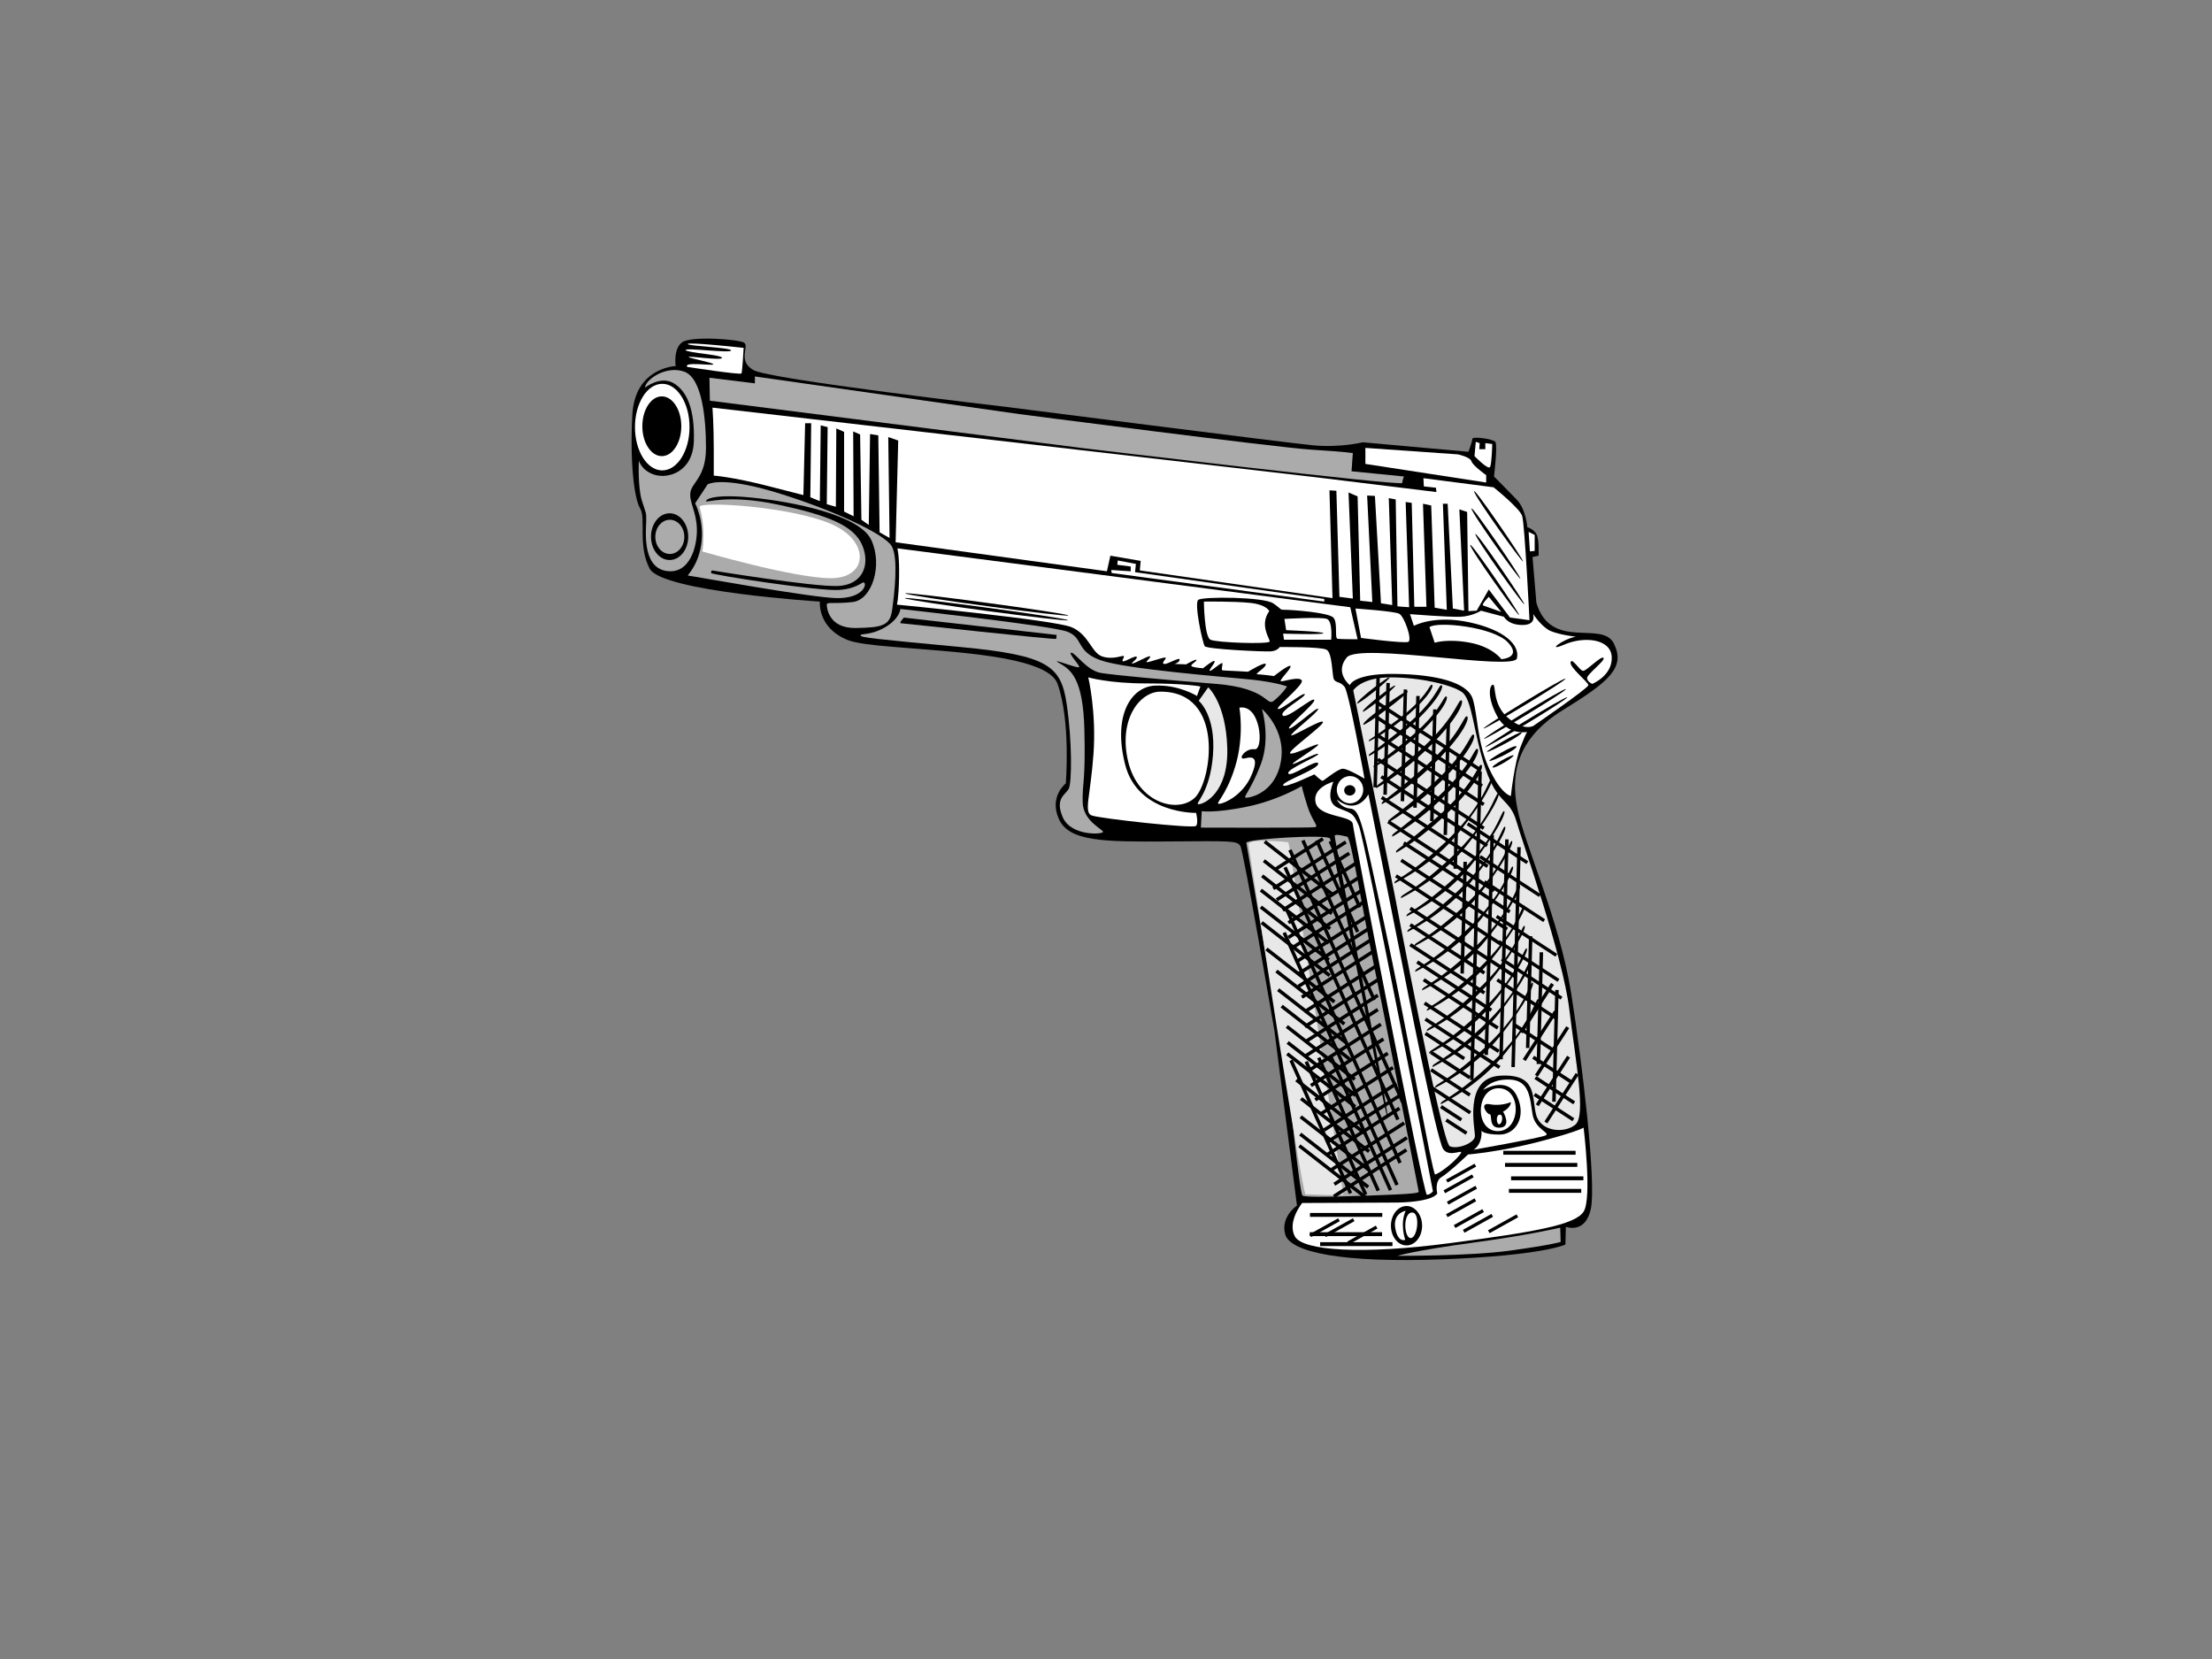 <?xml version="1.0" encoding="utf-8"?>
<!-- Generator: Adobe Illustrator 17.0.0, SVG Export Plug-In . SVG Version: 6.00 Build 0)  -->
<!DOCTYPE svg PUBLIC "-//W3C//DTD SVG 1.1//EN" "http://www.w3.org/Graphics/SVG/1.1/DTD/svg11.dtd">
<svg version="1.1" id="Layer_1" xmlns="http://www.w3.org/2000/svg" xmlns:xlink="http://www.w3.org/1999/xlink" x="0px" y="0px"
	 width="800px" height="600px" viewBox="0 0 800 600" enable-background="new 0 0 800 600" xml:space="preserve">
<rect x="0" y="0" width="800" height="600" fill="#808080" stroke="none"/>
<path d="M244.365,132.391c0,0-14.719,0.47-15.659,17.538c-0.939,17.068,0.627,30.379,2.818,33.98
	c2.193,3.601-0.939,13.467,3.445,21.766c4.384,8.299,61.54,11.901,61.54,11.901s-0.94,9.552,10.178,13.936
	c11.118,4.385,70.935,2.193,75.789,15.815c4.854,13.623,2.975,36.016,2.975,36.016s-6.107,4.697-2.505,12.84
	c3.602,8.143,16.129,8.299,39.147,8.143c23.019-0.156,25.211-0.313,26.464,1.566c1.253,1.879,12.37,67.02,12.37,67.02l8.143,63.105
	c0,0-6.107,4.071-4.228,10.491c1.88,6.42,20.827,10.335,57.155,8.926c36.329-1.409,44.158-5.324,44.158-5.324l0.157-6.42
	c0,0,7.203,2.818,9.082-6.733c1.879-9.552-2.975-51.517-7.204-77.981c-4.228-26.464-16.911-53.71-19.417-66.55
	c-2.506-12.841-0.157-25.367,16.598-35.703c16.755-10.335,22.549-15.345,18.321-23.958c-4.228-8.612-22.705,2.819-28.03-14.719
	l-1.409-16.598l2.192-0.47c0,0,0.314-5.95-0.783-7.829c-1.096-1.88-3.288-2.505-3.288-2.505s-0.47-6.42-3.758-9.866
	c-3.289-3.444-8.3-8.456-8.3-8.456s1.41-11.431,0.47-12.527c-0.94-1.096-8.299-2.036-8.299-1.096c0,0.94-1.409,4.697-1.409,4.697
	l-38.208-3.444c0,0-8.143,2.035-18.007,1.096c-9.866-0.94-111.335-13.937-111.335-13.937s-85.341-9.865-91.135-13.31
	c-5.794-3.445-1.253-8.612-3.289-9.865c-2.035-1.253-19.104-2.506-22.392-0.157C243.426,126.127,244.365,132.391,244.365,132.391
	L244.365,132.391z"/>
<path fill="#ABABAB" d="M233.248,140.22c0,0,5.637-4.541,10.491-1.566c4.855,2.975,7.517,9.552,7.204,20.827
	c-0.313,11.274-9.395,13.78-14.25,12.213c-4.854-1.566-5.637-5.167-5.637-5.167s-0.469,9.552,1.096,14.563
	c1.566,5.01,1.566,3.915,1.566,7.046c0,3.131-1.722,16.755,7.046,18.32c8.769,1.566,11.431-8.925,11.275-15.189
	c-0.157-6.263-2.819-9.552-2.349-13.153c0.469-3.601,5.637-5.481,5.637-16.129c0-10.648-1.409-25.21-7.83-27.559
	C241.077,132.077,233.561,137.088,233.248,140.22L233.248,140.22z"/>
<path fill="#FFFFFF" d="M249.376,154.47c0,8.648-4.417,15.658-9.866,15.658c-5.449,0-9.865-7.01-9.865-15.658
	c0-8.648,4.416-15.659,9.865-15.659C244.959,138.811,249.376,145.822,249.376,154.47L249.376,154.47z"/>
<path d="M246.401,154.157c0,5.967-3.155,10.805-7.046,10.805c-3.891,0-7.046-4.838-7.046-10.805c0-5.967,3.155-10.805,7.046-10.805
	C243.246,143.352,246.401,148.19,246.401,154.157L246.401,154.157z"/>
<path d="M248.906,194.087c0,4.671-3.014,8.456-6.733,8.456c-3.719,0-6.733-3.785-6.733-8.456c0-4.67,3.014-8.456,6.733-8.456
	C245.892,185.631,248.906,189.417,248.906,194.087L248.906,194.087z"/>
<path fill="#ABABAB" d="M247.497,194.165c0,3.415-2.348,6.185-5.246,6.185c-2.897,0-5.245-2.77-5.245-6.185
	c0-3.416,2.348-6.185,5.245-6.185C245.149,187.98,247.497,190.749,247.497,194.165L247.497,194.165z"/>
<path fill="#ABABAB" d="M255.953,175.139l-4.542,6.89c0,0,3.445,6.577,2.193,14.876c-1.253,8.299-5.481,11.275-4.698,11.275
	c0.783,0,45.254,8.142,54.023,8.142c8.769,0,10.492-4.541,9.709-5.48c-0.783-0.94-1.722,1.879-8.926,2.505
	c-7.203,0.626-46.35-5.48-46.507-6.107c-0.157-0.626,0.313-0.94,0.313-0.94s36.329,5.951,45.41,5.638
	c9.082-0.314,11.901-7.673,8.926-14.72c-2.975-7.046-12.057-10.805-30.535-14.719c-18.477-3.915-26.15-0.47-25.993-1.253
	c0.156-0.783,2.975-2.662,16.912-1.253c13.936,1.409,38.678,6.107,42.905,15.345c4.228,9.239,0.157,21.609-6.733,22.392
	c-6.89,0.783-9.395-0.156-9.395,0.94c0,1.095,0.626,8.612,10.491,8.456c9.866-0.157,12.371-0.94,13.154-6.577
	c0.783-5.637,2.349-18.634-0.156-23.018c-2.506-4.384-21.14-12.997-40.243-18.947C263.156,172.634,257.362,174.513,255.953,175.139
	L255.953,175.139z"/>
<path fill="#FFFFFF" d="M252.977,183.282c0,0,1.41,4.071,1.41,10.022c0,5.95-0.47,6.107-0.47,6.107s33.197,9.708,46.664,9.708
	s14.406-13.78-0.627-19.886C284.922,183.126,253.604,181.247,252.977,183.282L252.977,183.282z"/>
<path fill="#FFFFFF" d="M248.593,132.703c0,0,19.26,2.976,19.574,2.349c0.313-0.626,0.783-9.239,0.783-9.239
	s-20.043-2.192-20.2-1.409c-0.156,0.783,15.659,1.253,15.659,2.349s-16.598-1.096-16.442-0.156
	c0.156,0.94,13.153,1.722,13.153,2.819c0,1.096-12.214-0.783-12.057-0.313c0.156,0.47,8.925,2.035,8.925,2.662
	C257.988,132.391,246.871,130.668,248.593,132.703L248.593,132.703z"/>
<path fill="#ABABAB" d="M256.579,136.618l0.156,8.3l135.449,17.224c0,0,114.78,13.78,114.937,12.528
	c0.156-1.253,0.626-2.349,0.626-2.349l-18.947-1.879l0.47-6.577c0,0-2.662-0.47-15.189-1.253
	c-12.527-0.783-105.384-12.841-105.384-12.841l-95.676-13.623v2.505L256.579,136.618L256.579,136.618z"/>
<path fill="#FFFFFF" d="M257.675,147.423c0,0,0.469,6.107,0.469,15.346s0,9.239,0,9.239s6.733,0.469,19.574,3.758
	c12.84,3.288,12.84,3.288,12.84,3.288l0.627-25.993h2.193l-0.314,26.776l3.445,1.41l0.313-27.404l2.506,0.627l-0.313,27.873
	l3.288,0.939l0.157-28.342l2.818,1.253v28.813l3.445,1.722l-0.156-30.691l2.505,1.096l0.47,30.848l2.662,1.879l0.47-32.883
	l2.976,0.469l0.47,35.076l3.602,2.036l-0.47-36.486l3.602,1.253l-0.94,36.799l76.415,10.492l1.253-5.638l10.961,1.879l-0.313,3.445
	l69.682,10.022l-1.096-38.99l2.506,0.156l1.096,38.365l4.854,0.626l-1.566-38.365l3.289,1.409l0.939,37.738l4.385,0.47
	l-1.879-38.521l2.818,0.156l2.193,38.834l4.071,0.627l-1.253-38.678l2.505,0.47l0.627,38.677l4.228,0.313l-1.253-38.051l2.192,0.313
	l0.94,37.581h4.384l-1.253-37.268l2.976,0.627l1.253,36.954l4.384,0.783l-1.409-38.365h1.722l1.879,37.895l4.071,0.783
	l-1.722-36.642l2.819,0.94l0.47,35.858l2.975-0.157l4.384-7.672l7.673,10.178l7.047,0.94c0,0-1.722-34.919-2.662-37.738
	c-0.94-2.819-10.335-10.335-10.335-10.335l-25.367-3.288l0.157,2.975l4.384,0.47l0.157,1.566l-43.375-5.324L257.675,147.423
	L257.675,147.423z"/>
<path fill="#FFFFFF" d="M493.811,161.986v5.794l43.688,6.733v-2.662c0,0-4.854-3.445-5.324-5.011
	c-0.47-1.566-4.854-2.505-4.854-2.505L493.811,161.986L493.811,161.986z"/>
<path fill="#FFFFFF" d="M533.742,159.794l-0.47,5.168c0,0,5.011,5.167,5.638,3.914c0.626-1.252,0.783-8.299,0.783-8.299
	l-2.505-0.313v2.193h-2.192l0.156-2.193L533.742,159.794L533.742,159.794z"/>
<path d="M533.585,193.148c-0.175,1.398,17.694,26.306,17.694,25.367C551.28,217.575,533.742,191.895,533.585,193.148
	L533.585,193.148z"/>
<path d="M532.175,183.909c-0.174,1.398,17.695,26.306,17.695,25.368C549.871,208.336,532.333,182.656,532.175,183.909
	L532.175,183.909z"/>
<path d="M533.115,177.645c-0.175,1.398,17.694,26.307,17.694,25.367C550.81,202.073,533.272,176.392,533.115,177.645
	L533.115,177.645z"/>
<path d="M531.706,197.062c-0.175,1.399,17.694,26.307,17.694,25.367C549.4,221.49,531.862,195.81,531.706,197.062L531.706,197.062z"
	/>
<polygon fill="#FFFFFF" points="552.846,192.364 553.315,199.411 555.038,199.254 555.038,193.461 552.846,192.364 "/>
<path fill="#FFFFFF" d="M509.94,222.116l1.409,4.228c0,0,7.359-4.071,20.2-1.253c12.841,2.819,18.165,8.299,17.068,12.997
	c-1.096,4.698-56.999-5.793-61.54-0.313s1.096,10.021,1.096,10.021s1.253-4.228,16.129-4.071
	c14.876,0.156,26.464,2.976,28.342,9.082c1.879,6.107,1.566,15.816,5.95,25.211c4.384,9.395,7.829,9.865,7.829,9.865
	s1.253-12.057,3.602-18.007c2.349-5.951,2.349-5.168,2.349-5.168s-7.047,1.566-10.962-5.794c-3.915-7.359-2.505-11.431-1.409-11.274
	c1.096,0.157-0.313,7.204,5.481,12.057c5.794,4.855,9.082,2.819,9.082,2.819s19.887-13.623,19.887-14.719
	c0-1.096-6.89-6.42-6.42-8.299c0.47-1.879,3.289,3.132,4.542,3.132c1.252,0,6.576-5.637,7.359-4.698
	c0.783,0.94-6.107,5.95-5.95,7.359c0.156,1.41,1.879,2.036,1.879,2.036s7.36-2.975,7.046-9.708
	c-0.313-6.733-10.178-7.517-17.068-4.542c-6.89,2.976-0.94-1.879,4.071-2.819c0,0-5.794-0.626-9.082-2.035
	c-3.289-1.409-6.42-6.264-6.42-6.264s1.566,4.071-3.758,4.071s-6.733-2.975-6.733-2.975l-8.299-2.193c0,0-3.131,2.036-7.516,2.193
	C523.72,223.212,509.94,222.116,509.94,222.116L509.94,222.116z"/>
<path fill="#FFFFFF" d="M516.987,226.814l1.88,5.637c0,0,4.697-1.566,12.84,0c8.143,1.566,11.274,5.95,11.274,5.95
	s7.673-0.47,2.349-6.107C540.005,226.658,519.648,224.622,516.987,226.814L516.987,226.814z"/>
<path d="M566.156,245.448c-0.76-0.456-30.065,17.539-29.595,18.008C537.03,263.925,566.938,245.918,566.156,245.448L566.156,245.448
	z"/>
<path d="M566.312,249.206c-0.76-0.456-30.065,17.538-29.595,18.008C537.186,267.683,567.095,249.676,566.312,249.206
	L566.312,249.206z"/>
<path d="M566.782,252.182c-0.76-0.456-30.065,17.538-29.595,18.007C537.657,270.658,567.565,252.651,566.782,252.182
	L566.782,252.182z"/>
<path d="M550.34,264.865c-0.565-0.565-13.154,6.733-12.527,7.046C538.439,272.225,551.123,265.648,550.34,264.865L550.34,264.865z"
	/>
<path d="M548.461,270.032c0-1.337-11.118,5.168-9.709,5.168C540.161,275.2,548.461,271.129,548.461,270.032L548.461,270.032z"/>
<path d="M547.365,273.164c-0.501-0.376-8.143,3.758-7.517,4.385C540.475,278.175,547.991,273.634,547.365,273.164L547.365,273.164z"
	/>
<path fill="#FFFFFF" d="M538.439,215.853c0,0-2.819,2.819-2.035,3.132c0.783,0.313,6.576,2.349,6.576,2.349L538.439,215.853
	L538.439,215.853z"/>
<path fill="#FFFFFF" d="M490.21,220.081l2.036,10.647c0,0,15.502,2.036,17.068,1.41c1.566-0.626-1.409-9.239-3.288-10.178
	C504.147,221.02,490.21,220.081,490.21,220.081L490.21,220.081z"/>
<path fill="#FFFFFF" d="M488.331,219.61l-163.792-21.296c0,0,0.783,2.505,0.626,10.492c-0.156,7.986-0.783,9.866-0.783,9.866
	s56.685,5.481,63.105,8.143c6.42,2.662,7.203,9.395,11.274,10.648c4.071,1.253,7.36-0.627,7.673-0.157
	c0.313,0.47-1.096,1.879-0.156,1.879c0.939,0,4.541-2.349,4.854-1.566c0.313,0.783-2.506,2.348-1.566,2.348
	c0.94,0,6.42-3.288,6.42-2.505c0,0.783-2.036,2.035-1.096,2.035c0.94,0,6.733-2.192,6.733-1.566c0,0.626-1.722,1.879-0.626,2.193
	c1.096,0.313,5.637-2.662,5.637-1.566c0,1.096-1.88,1.566-1.88,1.566l4.229,0.156c0,0,3.758-2.193,3.758-1.566
	c0,0.626-2.818,1.879-1.566,2.348c1.253,0.47,3.915,0.627,3.915,0.627s4.228-3.445,4.228-2.505c0,0.94-2.506,3.445-1.722,3.445
	c0.783,0,4.541-3.601,4.541-2.662c0,0.94-0.626,2.506,0.156,2.506c0.783,0,9.082,0.47,9.082,0.47s6.42-3.915,6.42-2.662
	s-4.384,3.601-2.975,3.601c1.409,0,5.95,0.627,5.95,0.627s5.48-4.384,5.951-3.602c0.47,0.783-4.385,5.324-3.445,5.481
	c0.94,0.156,6.577-1.879,7.517-0.313c0.94,1.566-9.552,9.708-8.613,10.335c0.94,0.626,9.239-6.264,9.708-5.324
	c0.47,0.939-9.395,6.107-7.986,7.672c1.41,1.566,10.962-6.89,11.431-5.637c0.47,1.253-10.335,10.022-9.082,10.335
	c1.253,0.313,10.492-8.299,10.492-7.046c0,1.253-10.805,9.395-9.708,9.552c1.096,0.156,10.961-5.951,11.431-4.855
	c0.47,1.096-12.37,10.179-11.901,11.275c0.47,1.095,9.552-3.602,10.179-3.132c0.627,0.47-9.552,6.577-9.239,7.046
	c0.314,0.47,8.926-4.384,9.239-3.601c0.313,0.783-11.587,5.48-10.805,7.046c0.783,1.566,10.335-5.481,10.805-3.602
	c0.47,1.88-12.841,6.42-12.683,7.83c0.157,1.409,11.274-3.915,11.274-3.915s2.506,2.349,2.975,2.349c0.47,0,5.481-4.384,7.36-4.384
	c1.879,0,7.83,3.601,7.83,3.601s-5.638-31.161-7.204-33.197c-1.566-2.036-3.288-1.409-3.915-2.818
	c-0.626-1.409-0.47-9.552-2.662-10.648c-2.192-1.096-16.911-0.94-16.911-0.94s-0.783,1.409-3.289,1.566
	c-2.505,0.156-23.018-0.783-23.802-1.879c-0.783-1.096-3.914-15.503-2.348-16.756c1.566-1.253,23.645-1.095,27.09,1.253
	c3.445,2.349,2.193,2.349,4.384,2.349c2.193,0,15.659,0.94,17.382,2.818c1.722,1.879,0.314,7.517,1.566,7.673
	c1.253,0.156,7.204,0.156,7.204,0.156L488.331,219.61L488.331,219.61z"/>
<path fill="#FFFFFF" d="M464.529,223.838l0.627,4.071c0,0,13.153,0.47,13.467,1.096c0.313,0.627-14.563,0.156-14.563,0.156
	l0.313,2.193h17.068c0,0,0.626-6.733-1.566-7.517C477.683,223.056,464.529,223.838,464.529,223.838L464.529,223.838z"/>
<path fill="#FFFFFF" d="M459.049,221.02c0,0-0.94-2.348-6.89-2.975c-5.951-0.626-16.755-0.47-16.755-0.47s0.156,12.683,2.349,13.78
	c2.193,1.096,21.453,1.722,21.453,0.626C459.205,230.885,455.447,226.031,459.049,221.02L459.049,221.02z"/>
<path d="M327.358,214.6c0.367,0.92,59.034,8.769,59.034,7.986C386.392,221.803,327.045,213.817,327.358,214.6L327.358,214.6z"/>
<path d="M327.201,216.322c0.367,0.919,59.034,8.769,59.034,7.986C386.235,223.525,326.887,215.539,327.201,216.322L327.201,216.322z
	"/>
<path fill="#ABABAB" d="M325.635,220.237c0,0-0.156,3.445-5.481,6.577c-5.324,3.132-8.925,2.192-8.925,2.975
	c0,0.783,4.697,1.253,36.329,4.228c31.631,2.975,36.172,6.89,38.207,20.513c2.036,13.623,1.879,28.5,0.783,30.691
	c-1.096,2.193-5.168,3.445-2.193,10.335c2.975,6.89,14.406,6.263,14.563,5.324c0.157-0.94-7.203-3.758-7.359-10.805
	c-0.156-7.046,1.096-7.36,0.626-26.151c-0.469-18.791-5.01-21.766-9.082-24.115c-4.071-2.348,7.203,2.349,7.203,1.409
	c0-0.939-4.228-5.167-2.818-5.167c1.409,0,5.637,6.576,10.805,7.359c5.168,0.783,21.609,2.349,41.34,3.915
	c19.73,1.566,18.164,8.612,21.296,5.95c3.132-2.662,4.541-5.01,4.541-5.01s-4.071-1.566-13.154-2.505
	c-9.082-0.94-45.567-3.758-54.493-7.047c-8.925-3.289-5.794-8.143-12.057-10.335C379.502,226.187,325.635,220.237,325.635,220.237
	L325.635,220.237z"/>
<path d="M326.887,223.369c0,0-1.879,2.036-1.096,2.036c0.783,0,56.215,6.107,56.215,5.637c0-0.47,0.157-1.409,0.157-1.409
	L326.887,223.369L326.887,223.369z"/>
<path fill="#FFFFFF" d="M393.594,244.978c0,0,2.975,12.527,1.88,27.716c-1.096,15.189-3.602,21.14-0.627,22.236
	c2.975,1.096,36.799,4.854,37.738,3.758c0.94-1.096,0-4.697,0-4.697s-21.14,0.469-25.68-17.538
	c-4.541-18.008,2.349-28.186,10.961-28.5c8.613-0.313,15.033,3.758,15.033,3.758l1.253-3.445c0,0-5.481-1.096-19.417-1.096
	C400.798,247.171,393.594,244.978,393.594,244.978L393.594,244.978z"/>
<path fill="#FFFFFF" d="M419.589,250.146c-7.361,0.049-15.19,10.022-11.588,25.211c3.602,15.189,18.007,18.947,24.115,13.153
	C438.222,282.716,443.233,249.989,419.589,250.146L419.589,250.146z"/>
<path fill="#FFFFFF" d="M448.244,255.939c0,0,1.879,10.335-1.566,21.453c-3.445,11.118-7.673,13.466-5.638,13.31
	c2.036-0.156,8.456-3.288,11.431-10.021c2.975-6.733,0.783-7.204-2.192-6.42c-2.975,0.783,0-3.758,3.445-3.288
	C457.17,271.442,456.074,254.53,448.244,255.939L448.244,255.939z"/>
<path fill="#E8E8E8" d="M436.97,248.58l-3.445,4.854c0,0,6.264,5.168,5.167,19.574c-1.096,14.406-7.046,17.851-5.167,17.851
	c1.879,0,10.805-4.071,10.335-20.356C443.39,254.217,436.97,248.58,436.97,248.58L436.97,248.58z"/>
<path fill="#ABABAB" d="M456.387,256.409c0,0,3.288,10.492-0.47,20.2c-3.758,9.708-6.733,11.901-5.167,11.901
	c1.566,0,10.648-1.879,12.527-13.31C465.156,263.769,456.387,256.409,456.387,256.409L456.387,256.409z"/>
<path fill="#ABABAB" d="M434.621,293.364l-0.313,5.951c0,0,39.93,0.156,41.339-0.157c1.409-0.314-1.096-2.192-2.819-7.673
	c-1.722-5.48-2.035-7.203-2.035-7.203s-8.456,5.168-20.043,7.517C439.162,294.147,434.621,293.364,434.621,293.364L434.621,293.364z
	"/>
<polygon fill="#FFFFFF" points="404.242,202.699 404.086,204.265 408.94,204.891 408.94,206.614 401.893,206.144 402.05,207.24 
	478.936,217.575 478.936,216.635 410.506,206.927 410.819,203.952 404.242,202.699 "/>
<path fill="#FFFFFF" d="M493.028,285.613c0,2.724-2.138,4.932-4.776,4.932c-2.637,0-4.776-2.208-4.776-4.932
	c0-2.724,2.139-4.932,4.776-4.932C490.89,280.681,493.028,282.889,493.028,285.613L493.028,285.613z"/>
<path d="M490.21,285.848c0,1.037-0.911,1.879-2.035,1.879c-1.125,0-2.036-0.841-2.036-1.879c0-1.038,0.912-1.88,2.036-1.88
	C489.298,283.969,490.21,284.81,490.21,285.848L490.21,285.848z"/>
<path fill="#FFFFFF" d="M482.224,282.716c0,0-7.672,2.036-6.42,7.517c1.253,5.48,13.154,4.541,13.467,7.829
	c0.314,3.288,25.524,134.04,26.777,134.04c1.253,0,2.193-1.253,2.193-1.253s-24.584-126.837-26.777-132.161
	c-2.192-5.324-3.288-4.541-7.673-6.577C479.405,290.076,481.598,284.438,482.224,282.716L482.224,282.716z"/>
<path fill="#FFFFFF" d="M483.476,289.136c0,0,1.253,2.975,4.855,3.289c3.601,0.313,4.384,5.324,12.214,41.339
	c7.83,36.016,17.538,90.978,18.478,90.978c0.939,0,6.107-3.601,8.769-6.89c2.662-3.288-3.288,1.253-5.794-2.192
	c-2.506-3.445-14.25-63.888-14.25-63.888l-12.84-64.514C494.908,287.257,490.993,295.087,483.476,289.136L483.476,289.136z"/>
<path fill="#E8E8E8" d="M489.427,249.676l14.876,73.44c0,0,17.068,90.195,20.043,91.448c2.975,1.253,8.925-1.253,9.082-3.602
	c0.157-2.349-4.384-21.14,9.082-21.923c13.467-0.783,11.431,7.517,12.997,13.937c1.566,6.42,10.335,7.046,14.25,3.758
	c3.914-3.289,0.157-22.236-2.192-41.653c-2.349-19.417-16.599-59.347-19.104-67.96c-2.506-8.612-6.89-6.107-11.275-19.26
	c-4.384-13.154-4.697-24.898-8.456-27.56c-3.758-2.662-15.189-5.324-25.837-5.324C492.246,244.978,489.427,249.676,489.427,249.676
	L489.427,249.676z"/>
<path fill="#FFFFFF" d="M532.959,415.817c0,0,23.958-4.228,25.994-5.167c2.035-0.94-3.758-2.036-4.698-7.673
	c-0.94-5.637-0.94-12.214-8.143-12.527c-7.203-0.314-9.708,3.758-9.708,3.758s8.612-5.324,12.214,2.192
	c3.601,7.517-0.47,13.937-6.264,13.937c-5.794,0-6.577-1.41-6.577-1.41S536.404,413.468,532.959,415.817L532.959,415.817z"/>
<path fill="#FFFFFF" d="M541.728,393.581c-7.981,0.285-8.456,15.502,0,15.502C550.184,409.083,550.496,393.268,541.728,393.581
	L541.728,393.581z"/>
<path d="M546.425,398.592c0,0-3.445,1.566-7.516,0.783c-4.072-0.783-1.253,3.602-0.157,3.602c1.096,0-0.626,5.168,3.758,4.855
	c4.384-0.314,1.096-5.794,1.096-5.794S546.425,400.628,546.425,398.592L546.425,398.592z"/>
<path fill="#FFFFFF" d="M542.354,403.133c-1.564,0.174-1.096,3.915,0,3.445C543.45,406.108,543.763,402.976,542.354,403.133
	L542.354,403.133z"/>
<path d="M511.506,342.22c0,0,13.623-6.42,23.332-18.478c9.709-12.057,12.997-19.574,11.901-19.574
	c-1.096,0-2.89,10.12-17.225,23.489C515.577,340.654,511.193,340.654,511.506,342.22L511.506,342.22z"/>
<path d="M509,337.053c0,0,13.623-6.42,23.332-18.478c9.708-12.057,12.996-19.574,11.901-19.574c-1.096,0-2.89,10.12-17.225,23.489
	C513.072,335.487,508.687,335.487,509,337.053L509,337.053z"/>
<path d="M508.687,331.416c0,0,13.623-6.42,23.332-18.478c9.709-12.057,12.997-19.574,11.901-19.574
	c-1.096,0-2.89,10.12-17.225,23.489C512.759,329.849,508.374,329.849,508.687,331.416L508.687,331.416z"/>
<path d="M506.651,324.839c0,0,13.624-6.42,23.332-18.478c9.708-12.057,12.996-19.574,11.901-19.574
	c-1.096,0-2.89,10.12-17.225,23.489C510.723,323.273,506.338,323.273,506.651,324.839L506.651,324.839z"/>
<path d="M504.303,319.515c0,0,13.623-6.42,23.332-18.478c9.708-12.057,12.997-19.574,11.901-19.574
	c-1.096,0-2.89,10.12-17.225,23.489C508.374,317.948,503.989,317.948,504.303,319.515L504.303,319.515z"/>
<path d="M511.819,351.459c0,0,13.623-6.421,23.332-18.478c9.708-12.057,12.996-19.574,11.901-19.574
	c-1.096,0-2.89,10.12-17.225,23.489C515.89,349.892,511.506,349.892,511.819,351.459L511.819,351.459z"/>
<path d="M514.324,358.192c0,0,13.623-6.42,23.332-18.478c9.708-12.057,12.996-19.574,11.9-19.574c-1.096,0-2.89,10.12-17.224,23.489
	C518.396,356.626,514.011,356.626,514.324,358.192L514.324,358.192z"/>
<path d="M516.047,365.552c0,0,13.624-6.42,23.332-18.478c9.708-12.057,12.997-19.573,11.901-19.573
	c-1.096,0-2.89,10.119-17.225,23.488C520.118,363.986,515.734,363.986,516.047,365.552L516.047,365.552z"/>
<path d="M516.047,372.912c0,0,13.624-6.42,23.332-18.478c9.708-12.057,12.997-19.574,11.901-19.574
	c-1.096,0-2.89,10.12-17.225,23.489C520.118,371.345,515.734,371.345,516.047,372.912L516.047,372.912z"/>
<path d="M516.83,381.054c0,0,13.623-6.42,23.332-18.478c9.709-12.057,12.997-19.574,11.901-19.574
	c-1.096,0-2.89,10.12-17.225,23.489C520.901,379.488,516.517,379.488,516.83,381.054L516.83,381.054z"/>
<path d="M518.083,385.908c0,0,13.623-6.42,23.331-18.478c9.708-12.057,12.997-19.573,11.901-19.573s-2.89,10.12-17.225,23.488
	C522.154,384.342,517.77,384.342,518.083,385.908L518.083,385.908z"/>
<path d="M519.023,393.425c0,0,13.623-6.42,23.331-18.478c9.708-12.058,12.997-19.574,11.901-19.574
	c-1.096,0-2.89,10.12-17.225,23.489C523.094,391.859,518.709,391.859,519.023,393.425L519.023,393.425z"/>
<path d="M521.058,399.375c0,0,13.623-6.42,23.332-18.478c9.708-12.057,12.996-19.573,11.901-19.573
	c-1.096,0-2.891,10.12-17.225,23.488C525.129,397.809,520.745,397.809,521.058,399.375L521.058,399.375z"/>
<path d="M504.929,308.396c0,0,9.082-4.854,19.73-15.502c10.648-10.648,12.214-16.285,10.961-16.285
	c-1.253,0-2.192,7.046-16.442,19.417C504.929,308.396,504.773,306.987,504.929,308.396L504.929,308.396z"/>
<path d="M503.52,302.603c0,0,9.082-4.854,19.73-15.503c10.648-10.647,12.214-16.285,10.961-16.285
	c-1.253,0-2.193,7.047-16.442,19.417C503.52,302.603,503.363,301.193,503.52,302.603L503.52,302.603z"/>
<path d="M502.111,297.435c0,0,9.082-4.854,19.73-15.502c10.648-10.648,12.214-16.285,10.961-16.285
	c-1.253,0-2.193,7.046-16.442,19.417C502.111,297.435,501.954,296.026,502.111,297.435L502.111,297.435z"/>
<path d="M499.762,290.858c0,0,9.082-4.854,19.73-15.502c10.648-10.648,12.214-16.285,10.961-16.285
	c-1.253,0-2.193,7.046-16.442,19.417C499.762,290.858,499.605,289.449,499.762,290.858L499.762,290.858z"/>
<path d="M497.726,285.065c0,0,9.082-4.855,19.73-15.502c10.649-10.649,12.215-16.286,10.962-16.286
	c-1.253,0-2.193,7.047-16.442,19.418C497.726,285.065,497.57,283.656,497.726,285.065L497.726,285.065z"/>
<path d="M496.783,277.549c0,0,7.755-3.922,16.848-12.524c9.092-8.602,10.43-13.157,9.36-13.157c-1.07,0-1.872,5.693-14.041,15.687
	C496.783,277.549,496.649,276.41,496.783,277.549L496.783,277.549z"/>
<path d="M495.06,273.477c0,0,7.756-3.921,16.848-12.523c9.092-8.602,10.429-13.157,9.359-13.157c-1.069,0-1.872,5.693-14.04,15.687
	C495.06,273.477,494.927,272.339,495.06,273.477L495.06,273.477z"/>
<path d="M495.058,268.153c0,0,6.732-3.132,14.626-10.003c7.894-6.872,9.055-10.51,8.127-10.51c-0.93,0-1.626,4.547-12.19,12.53
	C495.058,268.153,494.942,267.244,495.058,268.153L495.058,268.153z"/>
<path d="M493.028,262.046c0.218,0.978,16.599-11.275,16.129-12.057C508.687,249.206,492.715,260.637,493.028,262.046
	L493.028,262.046z"/>
<path d="M492.87,257.361c0.159,0.765,12.09-8.804,11.748-9.416C504.277,247.333,492.643,256.26,492.87,257.361L492.87,257.361z"/>
<path d="M490.835,254.386c0.159,0.764,12.09-8.805,11.748-9.416C502.241,244.358,490.608,253.285,490.835,254.386L490.835,254.386z"
	/>
<polygon points="543.534,341.174 542.85,342.224 504.533,317.273 505.217,316.223 543.534,341.174 "/>
<polygon points="545.412,335.536 544.728,336.586 506.412,311.635 507.095,310.585 545.412,335.536 "/>
<polygon points="546.352,329.273 545.668,330.323 507.351,305.372 508.035,304.322 546.352,329.273 "/>
<polygon points="540.715,321.6 540.031,322.65 501.714,297.699 502.398,296.649 540.715,321.6 "/>
<polygon points="538.366,312.831 537.682,313.88 499.365,288.93 500.049,287.88 538.366,312.831 "/>
<polygon points="532.917,390.656 531.665,390.622 534.671,278.983 535.923,279.018 532.917,390.656 "/>
<polygon points="538.155,381.55 536.903,381.515 539.045,301.984 540.297,302.019 538.155,381.55 "/>
<polygon points="543.48,383.116 542.227,383.082 544.369,303.551 545.621,303.585 543.48,383.116 "/>
<polygon points="547.864,385.934 546.611,385.9 548.754,306.369 550.006,306.404 547.864,385.934 "/>
<polygon points="553.135,379.047 551.882,379.013 552.972,338.596 554.224,338.63 553.135,379.047 "/>
<polygon points="556.999,384.838 555.746,384.803 556.836,344.386 558.088,344.42 556.999,384.838 "/>
<polygon points="562.636,398.461 561.383,398.427 562.473,358.01 563.725,358.043 562.636,398.461 "/>
<polygon points="529.439,352.111 528.186,352.077 529.276,311.66 530.528,311.693 529.439,352.111 "/>
<polygon points="526.933,314.216 525.681,314.182 526.771,273.765 528.023,273.798 526.933,314.216 "/>
<polygon points="523.332,302.002 522.08,301.968 523.17,261.551 524.421,261.585 523.332,302.002 "/>
<polygon points="518.478,296.991 517.225,296.957 518.315,256.54 519.566,256.574 518.478,296.991 "/>
<polygon points="512.371,292.137 511.118,292.103 512.208,251.686 513.46,251.72 512.371,292.137 "/>
<polygon points="507.83,289.788 506.577,289.754 507.667,249.337 508.918,249.371 507.83,289.788 "/>
<polygon points="501.567,287.439 500.314,287.405 501.403,246.988 502.655,247.022 501.567,287.439 "/>
<polygon points="497.965,284.777 496.712,284.743 497.802,244.326 499.053,244.36 497.965,284.777 "/>
<polygon points="538.209,305.314 537.526,306.365 499.209,281.414 499.893,280.364 538.209,305.314 "/>
<polygon points="536.957,299.051 536.273,300.101 497.956,275.15 498.64,274.1 536.957,299.051 "/>
<polygon points="536.957,290.439 536.273,291.489 497.956,266.538 498.64,265.488 536.957,290.439 "/>
<polygon points="536.33,283.705 535.646,284.755 497.33,259.804 498.014,258.754 536.33,283.705 "/>
<polygon points="535.704,277.912 535.02,278.961 496.703,254.011 497.387,252.961 535.704,277.912 "/>
<polygon points="548.7,352.918 548.017,353.967 509.7,329.017 510.384,327.967 548.7,352.918 "/>
<polygon points="537.198,351.378 536.514,352.428 509.7,334.967 510.384,333.918 537.198,351.378 "/>
<polygon points="537.198,358.581 536.514,359.631 509.7,342.17 510.384,341.12 537.198,358.581 "/>
<polygon points="539.704,364.844 539.02,365.894 512.206,348.434 512.89,347.384 539.704,364.844 "/>
<polygon points="542.053,371.265 541.369,372.315 514.555,354.854 515.238,353.804 542.053,371.265 "/>
<polygon points="542.366,379.72 541.682,380.77 514.868,363.309 515.552,362.26 542.366,379.72 "/>
<polygon points="542.679,385.514 541.995,386.564 515.181,369.104 515.865,368.054 542.679,385.514 "/>
<polygon points="529.905,382.364 529.221,383.414 515.181,374.271 515.865,373.221 529.905,382.364 "/>
<polygon points="569.366,404.443 568.682,405.493 554.642,396.35 555.325,395.3 569.366,404.443 "/>
<polygon points="569.679,398.336 568.995,399.386 554.955,390.243 555.639,389.193 569.679,398.336 "/>
<polygon points="568.896,390.976 568.212,392.026 554.171,382.883 554.855,381.833 568.896,390.976 "/>
<polygon points="562.006,379.232 561.322,380.282 547.282,371.139 547.966,370.09 562.006,379.232 "/>
<polygon points="563.428,367.937 562.77,368.946 541.161,354.875 541.818,353.866 563.428,367.937 "/>
<polygon points="565.075,360.496 564.417,361.504 542.808,347.432 543.465,346.424 565.075,360.496 "/>
<polygon points="563.978,354.076 563.321,355.084 541.711,341.012 542.368,340.004 563.978,354.076 "/>
<polygon points="563.196,344.993 562.538,346.002 540.929,331.93 541.586,330.921 563.196,344.993 "/>
<polygon points="558.812,332.466 558.154,333.475 536.545,319.403 537.201,318.394 558.812,332.466 "/>
<polygon points="557.245,323.384 556.588,324.392 534.978,310.321 535.635,309.312 557.245,323.384 "/>
<polygon points="552.704,311.483 552.046,312.492 530.437,298.421 531.094,297.411 552.704,311.483 "/>
<polygon points="531.941,389.254 531.257,390.304 517.217,381.161 517.9,380.111 531.941,389.254 "/>
<polygon points="531.941,395.517 531.257,396.567 517.217,387.424 517.9,386.375 531.941,395.517 "/>
<polygon points="532.097,401.937 531.414,402.988 517.373,393.844 518.057,392.794 532.097,401.937 "/>
<polygon points="528.866,404.48 528.183,405.53 520.818,400.735 521.502,399.685 528.866,404.48 "/>
<polygon points="566.774,381.823 567.826,382.502 556.498,400.062 555.445,399.382 566.774,381.823 "/>
<polygon points="566.46,371.162 567.513,371.842 556.185,389.401 555.132,388.722 566.46,371.162 "/>
<polygon points="562.055,365.514 563.107,366.194 551.78,383.754 550.727,383.074 562.055,365.514 "/>
<polygon points="560.959,355.492 562.011,356.172 550.683,373.731 549.63,373.052 560.959,355.492 "/>
<polygon points="569.885,388.063 570.937,388.742 559.608,406.302 558.556,405.622 569.885,388.063 "/>
<polygon points="530.745,409.335 530.061,410.385 522.697,405.59 523.381,404.539 530.745,409.335 "/>
<path fill="#FFFFFF" d="M505.556,434.921l-34.606,0.156c0,0-5.481,6.733-2.662,12.057c2.819,5.324,24.897,6.577,55.745,2.505
	c30.848-4.071,45.567-6.577,48.7-11.431c3.132-4.854,0-30.378,0-30.378s-2.505,1.566-16.442,5.167
	c-13.937,3.602-25.367,4.542-25.367,4.542s-6.891,6.577-9.553,8.143c-2.662,1.566-1.566,5.95-1.566,5.95
	S518.709,434.607,505.556,434.921L505.556,434.921z"/>
<path d="M514.324,443.298c0,3.936-2.523,7.125-5.637,7.125c-3.114,0-5.637-3.189-5.637-7.125c0-3.935,2.523-7.124,5.637-7.124
	C511.801,436.173,514.324,439.363,514.324,443.298L514.324,443.298z"/>
<path fill="#FFFFFF" d="M508.374,437.896c0,0-4.698,0.783-3.758,6.264c0.94,5.48,3.602,4.228,3.602,4.228
	S506.182,442.75,508.374,437.896L508.374,437.896z"/>
<path fill="#FFFFFF" d="M510.723,438.522c-3.459,0-2.976,9.395-0.47,9.238C512.759,447.604,513.698,438.522,510.723,438.522
	L510.723,438.522z"/>
<polygon points="499.919,440.088 473.768,440.088 473.768,438.679 499.919,438.679 499.919,440.088 "/>
<polygon points="499.84,447.056 473.69,447.056 473.69,445.647 499.84,445.647 499.84,447.056 "/>
<polygon points="503.598,450.658 477.448,450.658 477.448,449.248 503.598,449.248 503.598,450.658 "/>
<polygon points="571.871,431.398 545.721,431.398 545.721,429.988 571.871,429.988 571.871,431.398 "/>
<polygon points="572.654,426.856 546.504,426.856 546.504,425.447 572.654,425.447 572.654,426.856 "/>
<polygon points="570.461,422.002 544.311,422.002 544.311,420.593 570.461,420.593 570.461,422.002 "/>
<polygon points="569.835,417.617 543.685,417.617 543.685,416.208 569.835,416.208 569.835,417.617 "/>
<polygon points="532.97,425.79 522.643,431.544 522.064,430.506 532.391,424.751 532.97,425.79 "/>
<polygon points="533.871,421.915 523.544,427.669 522.964,426.631 533.292,420.876 533.871,421.915 "/>
<polygon points="534.184,429.901 523.857,435.655 523.278,434.617 533.605,428.862 534.184,429.901 "/>
<polygon points="533.871,434.442 523.544,440.196 522.964,439.158 533.292,433.403 533.871,434.442 "/>
<polygon points="536.689,438.356 526.362,444.111 525.783,443.072 536.11,437.318 536.689,438.356 "/>
<polygon points="539.977,440.079 529.651,445.834 529.071,444.794 539.398,439.04 539.977,440.079 "/>
<polygon points="549.06,440.235 538.733,445.99 538.154,444.952 548.481,439.197 549.06,440.235 "/>
<polygon points="498.168,444.306 487.841,450.061 487.262,449.022 497.589,443.268 498.168,444.306 "/>
<polygon points="489.869,441.644 479.542,447.399 478.963,446.36 489.29,440.606 489.869,441.644 "/>
<polygon points="484.545,441.644 474.218,447.399 473.639,446.36 483.966,440.606 484.545,441.644 "/>
<path fill="#ABABAB" d="M505.399,454.181c0,0,25.837,0.156,40.713-1.879c14.876-2.036,18.321-3.132,18.321-3.132l-0.157-5.167
	c0,0-11.117,2.662-31.944,5.48C511.506,452.302,505.399,454.181,505.399,454.181L505.399,454.181z"/>
<path fill="#ABABAB" d="M450.75,304.795l15.502,89.568c0,0,3.758,37.582,4.855,38.052c1.096,0.47,5.95,0.626,23.645,0
	c17.695-0.627,18.478-0.94,18.321-1.566c-0.157-0.627-10.648-55.119-15.659-79.234c-5.01-24.115-8.769-48.7-10.178-49.013
	c-1.409-0.313-4.384-1.096-4.541-0.313c-0.156,0.783,20.043,101.626,19.104,101.626c-0.94,0-19.73-99.121-20.827-100.687
	C479.875,301.663,450.906,303.386,450.75,304.795L450.75,304.795z"/>
<path fill="#E8E8E8" d="M451.532,305.421c0,0,19.261,126.524,20.67,126.524c1.409,0,13.623,0.626,13.623,0
	c0-0.627-19.417-127.15-19.887-127.307C465.469,304.482,451.376,303.073,451.532,305.421L451.532,305.421z"/>
<polygon points="482.369,323.042 481.599,324.029 457.024,304.869 457.794,303.882 482.369,323.042 "/>
<polygon points="482.056,329.932 481.285,330.919 456.711,311.759 457.481,310.771 482.056,329.932 "/>
<polygon points="481.43,335.412 480.659,336.4 456.085,317.24 456.856,316.252 481.43,335.412 "/>
<polygon points="480.96,340.58 480.19,341.567 455.614,322.407 456.385,321.42 480.96,340.58 "/>
<polygon points="480.96,346.686 480.19,347.675 455.614,328.514 456.385,327.526 480.96,346.686 "/>
<polygon points="481.274,352.324 480.503,353.312 455.928,334.151 456.698,333.163 481.274,352.324 "/>
<polygon points="482.996,361.875 482.225,362.863 457.65,343.703 458.421,342.716 482.996,361.875 "/>
<polygon points="486.597,369.862 485.827,370.849 461.252,351.689 462.022,350.702 486.597,369.862 "/>
<polygon points="487.224,376.595 486.453,377.583 461.878,358.423 462.649,357.435 487.224,376.595 "/>
<polygon points="488.476,382.546 487.706,383.533 463.131,364.373 463.902,363.385 488.476,382.546 "/>
<polygon points="490.355,389.905 489.584,390.893 465.01,371.733 465.781,370.745 490.355,389.905 "/>
<polygon points="490.669,395.699 489.898,396.687 465.323,377.527 466.094,376.539 490.669,395.699 "/>
<polygon points="490.512,399.77 489.742,400.758 465.167,381.598 465.937,380.61 490.512,399.77 "/>
<polygon points="493.801,409.244 493.03,410.232 468.455,391.071 469.226,390.083 493.801,409.244 "/>
<polygon points="495.523,415.977 494.752,416.965 470.177,397.805 470.948,396.817 495.523,415.977 "/>
<polygon points="495.366,422.554 494.595,423.542 470.021,404.382 470.792,403.394 495.366,422.554 "/>
<polygon points="495.21,428.818 494.439,429.806 469.864,410.645 470.635,409.657 495.21,428.818 "/>
<polygon points="494.897,433.045 494.126,434.033 469.551,414.873 470.322,413.885 494.897,433.045 "/>
<polygon points="507.526,405.623 508.203,406.679 481.975,423.505 481.299,422.449 507.526,405.623 "/>
<polygon points="508.466,410.948 509.142,412.003 482.914,428.829 482.238,427.774 508.466,410.948 "/>
<polygon points="508.31,415.332 508.986,416.387 482.758,433.213 482.082,432.158 508.31,415.332 "/>
<polygon points="505.804,400.3 506.48,401.354 480.253,418.18 479.576,417.125 505.804,400.3 "/>
<polygon points="505.804,395.758 506.48,396.813 480.253,413.639 479.576,412.584 505.804,395.758 "/>
<polygon points="504.708,391.374 505.384,392.429 479.156,409.255 478.481,408.2 504.708,391.374 "/>
<polygon points="503.455,385.581 504.131,386.635 477.904,403.461 477.228,402.406 503.455,385.581 "/>
<polygon points="501.576,380.413 502.253,381.468 476.025,398.294 475.348,397.239 501.576,380.413 "/>
<polygon points="500.01,375.245 500.687,376.3 474.458,393.126 473.783,392.071 500.01,375.245 "/>
<polygon points="499.071,369.922 499.747,370.976 473.519,387.802 472.844,386.747 499.071,369.922 "/>
<polygon points="497.975,364.597 498.651,365.652 472.423,382.478 471.747,381.423 497.975,364.597 "/>
<polygon points="506.134,404.659 504.991,405.171 464.185,313.918 465.329,313.409 506.134,404.659 "/>
<polygon points="506.917,420.318 505.773,420.83 464.968,329.577 466.112,329.068 506.917,420.318 "/>
<polygon points="505.821,428.304 504.677,428.816 463.872,337.564 465.016,337.053 505.821,428.304 "/>
<polygon points="503.472,430.183 502.328,430.695 480.814,382.583 481.957,382.072 503.472,430.183 "/>
<polygon points="499.034,430.378 497.89,430.889 476.376,382.777 477.519,382.266 499.034,430.378 "/>
<polygon points="494.492,431.787 493.349,432.299 471.835,384.187 472.978,383.676 494.492,431.787 "/>
<polygon points="489.011,431.317 487.868,431.829 466.354,383.716 467.497,383.206 489.011,431.317 "/>
<polygon points="507.895,398.394 506.752,398.906 465.947,307.653 467.091,307.144 507.895,398.394 "/>
<polygon points="497.588,361.393 496.445,361.905 470.645,304.208 471.789,303.698 497.588,361.393 "/>
<polygon points="491.574,336.789 490.43,337.3 475.642,304.231 476.786,303.72 491.574,336.789 "/>
<polygon points="492.339,327.843 491.195,328.354 480.521,304.488 481.664,303.978 492.339,327.843 "/>
<polygon points="497.975,359.43 498.651,360.485 472.423,377.31 471.747,376.256 497.975,359.43 "/>
<polygon points="497.818,353.949 498.494,355.004 472.266,371.83 471.591,370.775 497.818,353.949 "/>
<polygon points="497.661,348.625 498.338,349.68 472.11,366.506 471.434,365.451 497.661,348.625 "/>
<polygon points="496.722,343.301 497.398,344.356 471.17,361.182 470.494,360.127 496.722,343.301 "/>
<polygon points="495.469,339.387 496.145,340.441 469.917,357.267 469.242,356.212 495.469,339.387 "/>
<polygon points="495.469,334.846 496.145,335.901 469.917,352.726 469.242,351.671 495.469,334.846 "/>
<polygon points="494.529,330.618 495.206,331.673 468.978,348.498 468.302,347.443 494.529,330.618 "/>
<polygon points="492.494,325.92 493.17,326.975 466.942,343.8 466.267,342.746 492.494,325.92 "/>
<polygon points="491.867,321.692 492.544,322.747 466.316,339.573 465.64,338.518 491.867,321.692 "/>
<polygon points="491.867,316.368 492.544,317.423 466.316,334.249 465.64,333.194 491.867,316.368 "/>
<polygon points="489.832,311.827 490.508,312.882 464.28,329.708 463.605,328.653 489.832,311.827 "/>
<polygon points="487.639,308.069 488.316,309.124 462.088,325.949 461.412,324.894 487.639,308.069 "/>
<polygon points="486.387,303.998 487.064,305.052 460.835,321.878 460.159,320.823 486.387,303.998 "/>
<polygon points="478.111,302.825 478.787,303.88 461.596,314.908 460.92,313.853 478.111,302.825 "/>
</svg>
